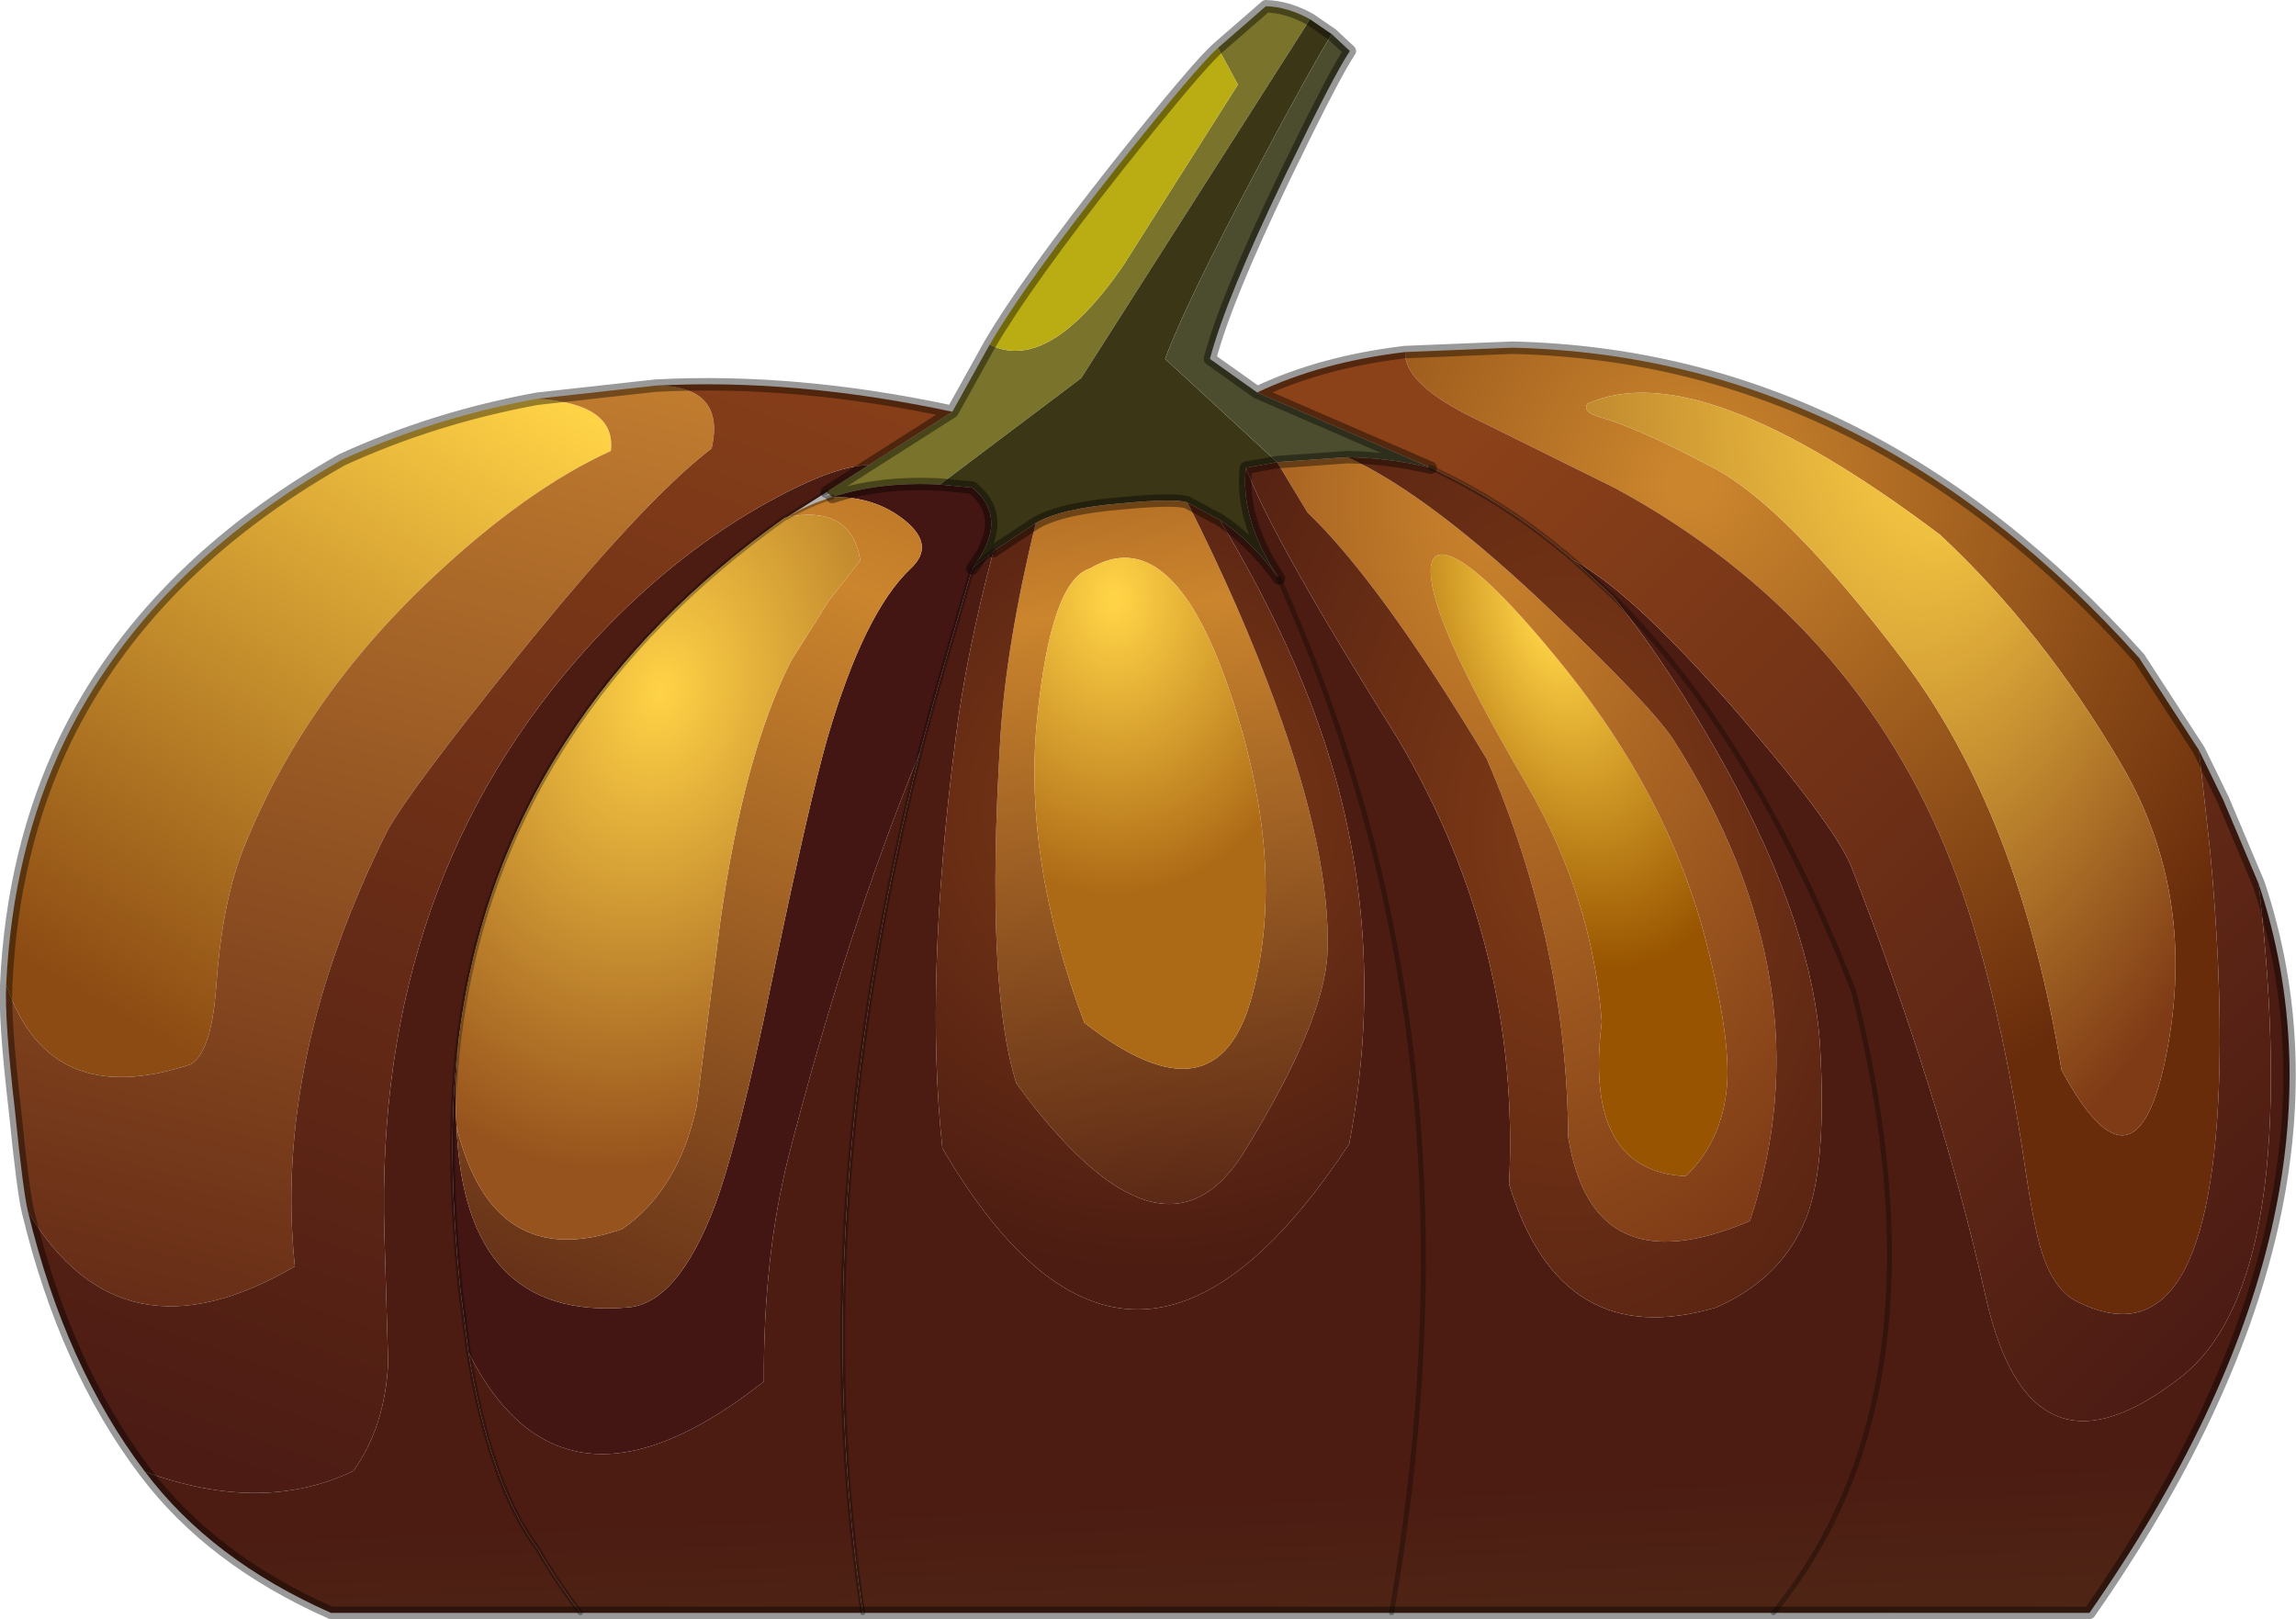 <?xml version="1.0" encoding="UTF-8" standalone="no"?>
<svg xmlns:xlink="http://www.w3.org/1999/xlink" height="130.15px" width="184.55px" xmlns="http://www.w3.org/2000/svg">
  <g transform="matrix(1.0, 0.0, 0.0, 1.0, 89.3, 130.3)">
    <use height="130.15" transform="matrix(1.0, 0.0, 0.0, 1.0, -89.3, -130.3)" width="184.55" xlink:href="#decoration49-shape0"/>
  </g>
  <defs>
    <g id="decoration49-shape0" transform="matrix(1.0, 0.0, 0.0, 1.0, 89.3, 130.3)">
      <path d="M8.6 -126.45 L12.45 -129.8 Q14.2 -129.75 16.0 -128.75 L-2.4 -99.9 -13.75 -91.35 Q-18.55 -91.6 -22.4 -90.35 L-22.85 -90.75 -19.5 -92.9 -12.75 -97.2 -9.75 -102.6 Q-5.05 -100.25 0.95 -108.9 L10.2 -123.5 8.6 -126.45" fill="#7a732b" fill-rule="evenodd" stroke="none"/>
      <path d="M16.0 -128.75 L17.75 -127.55 Q16.25 -125.2 11.6 -116.45 6.0 -105.9 4.35 -101.45 L13.35 -93.15 10.85 -92.7 Q10.35 -88.55 13.5 -83.8 11.4 -86.75 8.75 -88.5 L6.15 -89.9 Q5.25 -90.25 0.95 -89.85 -4.0 -89.45 -6.05 -88.25 L-9.45 -86.0 -11.15 -84.6 Q-8.1 -88.6 -11.15 -91.1 L-13.75 -91.35 -2.4 -99.9 16.0 -128.75" fill="#3b3616" fill-rule="evenodd" stroke="none"/>
      <path d="M17.75 -127.55 L19.2 -126.2 Q17.95 -124.35 14.0 -116.2 9.25 -106.35 7.95 -101.45 L11.75 -98.75 25.7 -92.7 Q22.35 -93.5 19.0 -93.55 L13.35 -93.15 4.35 -101.45 Q6.0 -105.9 11.6 -116.45 16.25 -125.2 17.75 -127.55" fill="#4c4d2e" fill-rule="evenodd" stroke="none"/>
      <path d="M-9.75 -102.6 Q-6.8 -107.65 0.55 -116.95 6.95 -125.0 8.6 -126.45 L10.2 -123.5 0.95 -108.9 Q-5.05 -100.25 -9.75 -102.6" fill="#baad13" fill-rule="evenodd" stroke="none"/>
      <path d="M23.65 -102.0 L32.25 -102.35 Q60.9 -101.7 82.65 -77.4 L87.45 -70.0 88.35 -61.85 Q89.25 -52.2 89.1 -44.55 88.55 -20.25 77.7 -25.65 75.8 -26.55 74.8 -29.7 74.15 -31.75 73.35 -37.3 71.15 -51.75 67.55 -60.95 59.85 -80.55 40.55 -91.05 L28.55 -97.0 Q23.55 -99.6 23.65 -102.0 M63.65 -77.25 Q73.05 -64.85 76.4 -44.3 82.35 -33.25 84.8 -45.4 87.4 -58.35 81.15 -68.95 74.9 -79.6 66.65 -87.3 47.3 -101.9 38.3 -97.85 37.85 -97.2 39.35 -96.75 42.5 -95.85 48.4 -92.7 54.25 -89.65 63.65 -77.25" fill="url(#decoration49-gradient0)" fill-rule="evenodd" stroke="none"/>
      <path d="M92.25 -59.25 Q101.05 -32.8 78.65 -0.65 L53.25 -0.65 22.55 -0.65 -19.95 -0.65 Q-24.75 -32.3 -15.35 -69.85 L-14.3 -73.7 -13.9 -75.15 -11.15 -84.6 -9.45 -86.0 Q-11.65 -77.7 -12.5 -70.85 -15.0 -51.25 -13.55 -38.0 1.7 -11.9 19.15 -38.35 22.35 -55.1 17.1 -70.85 14.35 -79.15 8.75 -88.5 11.4 -86.75 13.5 -83.8 10.35 -88.55 10.85 -92.7 12.85 -87.2 23.1 -70.85 32.95 -54.2 32.0 -35.1 36.15 -21.5 48.65 -25.2 54.3 -27.7 56.1 -33.0 57.5 -37.25 57.0 -46.1 56.45 -55.65 49.55 -68.35 45.1 -76.45 40.35 -82.35 45.3 -77.45 49.55 -70.85 55.2 -62.15 59.7 -50.6 67.75 -18.45 53.25 -0.65 67.75 -18.45 59.7 -50.6 55.2 -62.15 49.55 -70.85 45.3 -77.45 40.35 -82.35 L37.2 -85.25 Q41.95 -82.7 50.45 -72.9 58.15 -63.95 59.5 -60.65 66.65 -42.35 70.3 -26.1 73.9 -9.95 86.25 -19.8 95.85 -27.75 92.25 -59.25 M-42.65 -0.65 L-62.7 -0.65 Q-72.3 -4.9 -77.65 -12.0 -68.25 -8.55 -60.9 -12.05 -58.35 -15.6 -58.1 -20.75 L-58.4 -31.05 Q-59.25 -59.55 -41.75 -78.6 -35.6 -85.3 -28.35 -89.5 -22.4 -92.9 -19.5 -92.9 L-22.85 -90.75 -26.0 -88.75 -26.25 -88.65 Q-37.25 -80.8 -43.7 -70.85 -50.7 -60.15 -52.4 -47.0 -53.5 -38.35 -52.3 -26.7 L-51.65 -21.6 Q-49.9 -10.9 -46.05 -5.75 -44.55 -3.15 -42.65 -0.65 M22.55 -0.65 Q29.2 -38.75 18.55 -70.85 16.35 -77.45 13.5 -83.8 16.35 -77.45 18.55 -70.85 29.2 -38.75 22.55 -0.65" fill="url(#decoration49-gradient1)" fill-rule="evenodd" stroke="none"/>
      <path d="M11.75 -98.75 Q16.9 -101.2 23.65 -102.0 23.55 -99.6 28.55 -97.0 L40.55 -91.05 Q59.85 -80.55 67.55 -60.95 71.15 -51.75 73.35 -37.3 74.15 -31.75 74.8 -29.7 75.8 -26.55 77.7 -25.65 88.55 -20.25 89.1 -44.55 89.25 -52.2 88.35 -61.85 L87.45 -70.0 89.4 -66.0 92.25 -59.25 Q95.85 -27.75 86.25 -19.8 73.9 -9.95 70.3 -26.1 66.65 -42.35 59.5 -60.65 58.15 -63.95 50.45 -72.9 41.95 -82.7 37.2 -85.25 31.8 -89.9 25.7 -92.7 L11.75 -98.75" fill="url(#decoration49-gradient2)" fill-rule="evenodd" stroke="none"/>
      <path d="M63.65 -77.25 Q54.25 -89.65 48.4 -92.7 42.5 -95.85 39.35 -96.75 37.85 -97.2 38.3 -97.85 47.3 -101.9 66.65 -87.3 74.9 -79.6 81.15 -68.95 87.4 -58.35 84.8 -45.4 82.35 -33.25 76.4 -44.3 73.05 -64.85 63.65 -77.25" fill="url(#decoration49-gradient3)" fill-rule="evenodd" stroke="none"/>
      <path d="M27.5 -85.5 Q30.25 -84.3 36.4 -76.7 44.7 -66.4 47.75 -54.95 49.65 -47.7 49.55 -43.65 49.35 -38.8 46.2 -35.75 37.95 -36.15 39.45 -48.15 38.7 -58.2 33.35 -67.35 26.25 -79.45 25.75 -83.7 25.4 -86.4 27.5 -85.5" fill="url(#decoration49-gradient4)" fill-rule="evenodd" stroke="none"/>
      <path d="M27.5 -85.5 Q25.4 -86.4 25.75 -83.7 26.25 -79.45 33.35 -67.35 38.7 -58.2 39.45 -48.15 37.95 -36.15 46.2 -35.75 49.35 -38.8 49.55 -43.65 49.65 -47.7 47.75 -54.95 44.7 -66.4 36.4 -76.7 30.25 -84.3 27.5 -85.5 M19.0 -93.55 Q25.7 -90.5 35.6 -81.0 43.4 -73.55 45.2 -70.85 57.7 -51.15 51.35 -32.15 38.7 -26.75 36.75 -38.9 36.65 -54.4 30.2 -69.3 21.6 -83.55 15.8 -89.1 L13.35 -93.15 19.0 -93.55" fill="url(#decoration49-gradient5)" fill-rule="evenodd" stroke="none"/>
      <path d="M37.2 -85.25 L40.35 -82.35 Q45.1 -76.45 49.55 -68.35 56.45 -55.65 57.0 -46.1 57.5 -37.25 56.1 -33.0 54.3 -27.7 48.65 -25.2 36.15 -21.5 32.0 -35.1 32.95 -54.2 23.1 -70.85 12.85 -87.2 10.85 -92.7 L13.35 -93.15 15.8 -89.1 Q21.6 -83.55 30.2 -69.3 36.65 -54.4 36.75 -38.9 38.7 -26.75 51.35 -32.15 57.7 -51.15 45.2 -70.85 43.4 -73.55 35.6 -81.0 25.7 -90.5 19.0 -93.55 22.35 -93.5 25.7 -92.7 31.8 -89.9 37.2 -85.25" fill="url(#decoration49-gradient6)" fill-rule="evenodd" stroke="none"/>
      <path d="M-6.05 -88.25 Q-4.0 -89.45 0.95 -89.85 5.25 -90.25 6.15 -89.9 10.4 -81.5 13.2 -73.8 17.7 -61.5 17.4 -53.75 17.2 -48.25 10.7 -37.7 4.15 -27.15 -7.6 -43.2 -10.1 -51.0 -8.9 -70.85 -8.45 -78.4 -6.05 -88.25 M11.35 -50.3 Q14.2 -60.9 9.55 -74.7 4.9 -88.5 -1.7 -84.6 -4.85 -83.6 -5.95 -72.4 -7.05 -61.2 -2.15 -48.1 8.55 -39.7 11.35 -50.3" fill="url(#decoration49-gradient7)" fill-rule="evenodd" stroke="none"/>
      <path d="M6.15 -89.9 L8.75 -88.5 Q14.35 -79.15 17.1 -70.85 22.35 -55.1 19.15 -38.35 1.7 -11.9 -13.55 -38.0 -15.0 -51.25 -12.5 -70.85 -11.65 -77.7 -9.45 -86.0 L-6.05 -88.25 Q-8.45 -78.4 -8.9 -70.85 -10.1 -51.0 -7.6 -43.2 4.15 -27.15 10.7 -37.7 17.2 -48.25 17.4 -53.75 17.7 -61.5 13.2 -73.8 10.4 -81.5 6.15 -89.9" fill="url(#decoration49-gradient8)" fill-rule="evenodd" stroke="none"/>
      <path d="M11.35 -50.3 Q8.55 -39.7 -2.15 -48.1 -7.05 -61.2 -5.95 -72.4 -4.85 -83.6 -1.7 -84.6 4.9 -88.5 9.55 -74.7 14.2 -60.9 11.35 -50.3" fill="url(#decoration49-gradient9)" fill-rule="evenodd" stroke="none"/>
      <path d="M-88.8 -51.15 Q-88.3 -62.0 -84.05 -70.85 -77.4 -84.5 -61.8 -93.35 -54.35 -96.75 -46.1 -98.25 -39.75 -97.85 -40.2 -94.05 -47.0 -90.95 -54.55 -83.85 -65.15 -73.9 -69.9 -61.65 -71.5 -57.4 -71.95 -50.65 -72.35 -45.75 -73.95 -44.75 -85.35 -40.95 -88.8 -51.15" fill="url(#decoration49-gradient10)" fill-rule="evenodd" stroke="none"/>
      <path d="M-87.05 -32.9 Q-87.45 -34.55 -88.1 -41.05 -88.95 -48.35 -88.8 -51.15 -85.35 -40.95 -73.95 -44.75 -72.35 -45.75 -71.95 -50.65 -71.5 -57.4 -69.9 -61.65 -65.15 -73.9 -54.55 -83.85 -47.0 -90.95 -40.2 -94.05 -39.75 -97.85 -46.1 -98.25 L-36.6 -99.3 Q-30.95 -99.3 -32.1 -94.25 -37.6 -90.05 -47.8 -77.4 -56.5 -66.6 -58.2 -63.45 -67.35 -45.1 -65.6 -28.5 -79.55 -20.35 -87.05 -32.9" fill="url(#decoration49-gradient11)" fill-rule="evenodd" stroke="none"/>
      <path d="M-11.15 -84.6 L-13.9 -75.15 -14.3 -73.7 -15.35 -69.85 Q-21.35 -55.15 -25.95 -37.2 -27.95 -29.2 -27.9 -19.25 -44.05 -6.5 -51.65 -21.6 L-52.3 -26.7 Q-53.5 -38.35 -52.4 -47.0 -52.8 -43.0 -52.6 -39.7 -51.95 -24.1 -38.85 -25.2 -34.85 -25.5 -31.85 -33.35 -29.9 -38.65 -27.3 -51.25 -24.25 -65.9 -22.8 -70.95 -19.85 -81.05 -16.1 -84.6 -14.1 -86.45 -16.55 -88.45 -18.95 -90.4 -22.4 -90.35 -18.55 -91.6 -13.75 -91.35 L-11.15 -91.1 Q-8.1 -88.6 -11.15 -84.6" fill="url(#decoration49-gradient12)" fill-rule="evenodd" stroke="none"/>
      <path d="M-22.4 -90.35 Q-18.95 -90.4 -16.55 -88.45 -14.1 -86.45 -16.1 -84.6 -19.85 -81.05 -22.8 -70.95 -24.25 -65.9 -27.3 -51.25 -29.9 -38.65 -31.85 -33.35 -34.85 -25.5 -38.85 -25.2 -51.95 -24.1 -52.6 -39.7 -49.65 -27.9 -39.3 -31.5 -34.75 -34.65 -33.3 -41.4 L-31.4 -56.25 Q-29.5 -69.75 -25.7 -77.2 L-22.65 -82.05 -20.15 -85.25 Q-20.85 -89.7 -26.0 -88.75 -24.35 -89.75 -22.4 -90.35" fill="url(#decoration49-gradient13)" fill-rule="evenodd" stroke="none"/>
      <path d="M-77.65 -12.0 Q-84.05 -20.45 -87.05 -32.9 -79.55 -20.35 -65.6 -28.5 -67.35 -45.1 -58.2 -63.45 -56.5 -66.6 -47.8 -77.4 -37.6 -90.05 -32.1 -94.25 -30.95 -99.3 -36.6 -99.3 -25.35 -99.9 -12.75 -97.2 L-19.5 -92.9 Q-22.4 -92.9 -28.35 -89.5 -35.6 -85.3 -41.75 -78.6 -59.25 -59.55 -58.4 -31.05 L-58.1 -20.75 Q-58.35 -15.6 -60.9 -12.05 -68.25 -8.55 -77.65 -12.0" fill="url(#decoration49-gradient14)" fill-rule="evenodd" stroke="none"/>
      <path d="M-52.6 -39.7 Q-52.8 -43.0 -52.4 -47.0 -50.7 -60.15 -43.7 -70.85 -37.25 -80.8 -26.25 -88.65 L-26.0 -88.75 Q-20.85 -89.7 -20.15 -85.25 L-22.65 -82.05 -25.7 -77.2 Q-29.5 -69.75 -31.4 -56.25 L-33.3 -41.4 Q-34.75 -34.65 -39.3 -31.5 -49.65 -27.9 -52.6 -39.7" fill="url(#decoration49-gradient15)" fill-rule="evenodd" stroke="none"/>
      <path d="M-19.95 -0.65 L-42.65 -0.65 Q-44.55 -3.15 -46.05 -5.75 -49.9 -10.9 -51.65 -21.6 -44.05 -6.5 -27.9 -19.25 -27.95 -29.2 -25.95 -37.2 -21.35 -55.15 -15.35 -69.85 -24.75 -32.3 -19.95 -0.65" fill="url(#decoration49-gradient16)" fill-rule="evenodd" stroke="none"/>
      <path d="M8.6 -126.45 L12.45 -129.8 Q14.2 -129.75 16.0 -128.75 L17.75 -127.55 19.2 -126.2 Q17.95 -124.35 14.0 -116.2 9.25 -106.35 7.95 -101.45 L11.75 -98.75 Q16.9 -101.2 23.65 -102.0 L32.25 -102.35 Q60.9 -101.7 82.65 -77.4 L87.45 -70.0 89.4 -66.0 92.25 -59.25 Q101.05 -32.8 78.65 -0.65 L53.25 -0.65 22.55 -0.65 -19.95 -0.65 -42.65 -0.65 -62.7 -0.65 Q-72.3 -4.9 -77.65 -12.0 -84.05 -20.45 -87.05 -32.9 -87.45 -34.55 -88.1 -41.05 -88.95 -48.35 -88.8 -51.15 -88.3 -62.0 -84.05 -70.85 -77.4 -84.5 -61.8 -93.35 -54.35 -96.75 -46.1 -98.25 L-36.6 -99.3 Q-25.35 -99.9 -12.75 -97.2 L-9.75 -102.6 Q-6.8 -107.65 0.55 -116.95 6.95 -125.0 8.6 -126.45 M25.7 -92.7 Q22.35 -93.5 19.0 -93.55 M13.35 -93.15 L10.85 -92.7 M8.75 -88.5 Q11.4 -86.75 13.5 -83.8 10.35 -88.55 10.85 -92.7 M-6.05 -88.25 Q-4.0 -89.45 0.95 -89.85 5.25 -90.25 6.15 -89.9 L8.75 -88.5 M13.35 -93.15 L19.0 -93.55 M-6.05 -88.25 L-9.45 -86.0 M25.7 -92.7 L11.75 -98.75 M-11.15 -84.6 Q-8.1 -88.6 -11.15 -91.1 L-13.75 -91.35 Q-18.55 -91.6 -22.4 -90.35 M-19.5 -92.9 L-12.75 -97.2 M-22.85 -90.75 L-19.5 -92.9" fill="none" stroke="#000000" stroke-linecap="round" stroke-linejoin="round" stroke-opacity="0.4" stroke-width="1.0"/>
      <path d="M40.35 -82.35 Q45.3 -77.45 49.55 -70.85 55.2 -62.15 59.7 -50.6 67.75 -18.45 53.25 -0.65 M40.35 -82.35 L37.2 -85.25 Q31.8 -89.9 25.7 -92.7 M-9.45 -86.0 L-11.15 -84.6 -13.9 -75.15 -14.3 -73.7 -15.35 -69.85 Q-24.75 -32.3 -19.95 -0.65 M13.5 -83.8 Q16.35 -77.45 18.55 -70.85 29.2 -38.75 22.55 -0.65 M-52.4 -47.0 Q-53.5 -38.35 -52.3 -26.7 L-51.65 -21.6 Q-49.9 -10.9 -46.05 -5.75 -44.55 -3.15 -42.65 -0.65 M-22.85 -90.75 L-26.0 -88.75 Q-24.35 -89.75 -22.4 -90.35 M-52.4 -47.0 Q-50.7 -60.15 -43.7 -70.85 -37.25 -80.8 -26.25 -88.65 L-26.0 -88.75" fill="none" stroke="#000000" stroke-linecap="round" stroke-linejoin="round" stroke-opacity="0.302" stroke-width="0.4"/>
    </g>
    <radialGradient cx="0" cy="0" gradientTransform="matrix(0.065, 0.0, 0.0, 0.065, 46.5, -91.4)" gradientUnits="userSpaceOnUse" id="decoration49-gradient0" r="819.2" spreadMethod="pad">
      <stop offset="0.035" stop-color="#cb852d"/>
      <stop offset="1.0" stop-color="#692c0b"/>
    </radialGradient>
    <linearGradient gradientTransform="matrix(8.0E-4, 0.023, -0.052, 0.002, 68.95, 5.95)" gradientUnits="userSpaceOnUse" id="decoration49-gradient1" spreadMethod="pad" x1="-819.2" x2="819.2">
      <stop offset="0.02" stop-color="#4c1c12"/>
      <stop offset="0.984" stop-color="#543b1d"/>
    </linearGradient>
    <linearGradient gradientTransform="matrix(0.048, 0.048, -0.037, 0.037, 56.9, -51.35)" gradientUnits="userSpaceOnUse" id="decoration49-gradient2" spreadMethod="pad" x1="-819.2" x2="819.2">
      <stop offset="0.035" stop-color="#8c4219"/>
      <stop offset="1.0" stop-color="#431613"/>
    </linearGradient>
    <radialGradient cx="0" cy="0" fx="297.6" fy="0" gradientTransform="matrix(0.056, 0.0, 0.0, 0.085, 52.75, -98.55)" gradientUnits="userSpaceOnUse" id="decoration49-gradient3" r="819.2" spreadMethod="pad">
      <stop offset="0.039" stop-color="#ffd346"/>
      <stop offset="1.0" stop-color="#7f3b16"/>
    </radialGradient>
    <radialGradient cx="0" cy="0" gradientTransform="matrix(0.019, -0.005, 0.009, 0.035, 35.35, -81.35)" gradientUnits="userSpaceOnUse" id="decoration49-gradient4" r="819.2" spreadMethod="pad">
      <stop offset="0.075" stop-color="#ffd346"/>
      <stop offset="1.0" stop-color="#985400"/>
    </radialGradient>
    <radialGradient cx="0" cy="0" gradientTransform="matrix(0.049, 0.0, 0.0, 0.08, 30.9, -89.9)" gradientUnits="userSpaceOnUse" id="decoration49-gradient5" r="819.2" spreadMethod="pad">
      <stop offset="0.0" stop-color="#cb852d"/>
      <stop offset="1.0" stop-color="#7f3b16"/>
    </radialGradient>
    <radialGradient cx="0" cy="0" gradientTransform="matrix(0.048, 0.0, 0.0, 0.075, 36.5, -63.2)" gradientUnits="userSpaceOnUse" id="decoration49-gradient6" r="819.2" spreadMethod="pad">
      <stop offset="0.0" stop-color="#7f3b16"/>
      <stop offset="1.0" stop-color="#4c1c12"/>
    </radialGradient>
    <linearGradient gradientTransform="matrix(0.006, 0.052, -0.027, 0.003, 2.8, -75.2)" gradientUnits="userSpaceOnUse" id="decoration49-gradient7" spreadMethod="pad" x1="-819.2" x2="819.2">
      <stop offset="0.055" stop-color="#7f3b16"/>
      <stop offset="0.427" stop-color="#cb852d"/>
      <stop offset="1.0" stop-color="#582615"/>
    </linearGradient>
    <radialGradient cx="0" cy="0" gradientTransform="matrix(0.045, 0.0, 0.0, 0.045, 3.35, -65.05)" gradientUnits="userSpaceOnUse" id="decoration49-gradient8" r="819.2" spreadMethod="pad">
      <stop offset="0.0" stop-color="#7f3b16"/>
      <stop offset="1.0" stop-color="#4c1c12"/>
    </radialGradient>
    <radialGradient cx="0" cy="0" gradientTransform="matrix(0.022, 0.0, 0.0, 0.029, 0.25, -82.15)" gradientUnits="userSpaceOnUse" id="decoration49-gradient9" r="819.2" spreadMethod="pad">
      <stop offset="0.027" stop-color="#ffd346"/>
      <stop offset="1.0" stop-color="#ad6a16"/>
    </radialGradient>
    <linearGradient gradientTransform="matrix(-0.03, 0.051, -0.029, -0.017, -42.25, -82.95)" gradientUnits="userSpaceOnUse" id="decoration49-gradient10" spreadMethod="pad" x1="-819.2" x2="819.2">
      <stop offset="0.0" stop-color="#985c10"/>
      <stop offset="0.376" stop-color="#ffd346"/>
      <stop offset="1.0" stop-color="#8c4b13"/>
    </linearGradient>
    <linearGradient gradientTransform="matrix(-0.017, 0.063, -0.043, -0.011, -72.15, -72.8)" gradientUnits="userSpaceOnUse" id="decoration49-gradient11" spreadMethod="pad" x1="-819.2" x2="819.2">
      <stop offset="0.008" stop-color="#d48d34"/>
      <stop offset="1.0" stop-color="#602715"/>
    </linearGradient>
    <radialGradient cx="0" cy="0" fx="-1539.2" fy="0" gradientTransform="matrix(0.057, 0.015, -0.025, 0.092, -27.35, -73.45)" gradientUnits="userSpaceOnUse" id="decoration49-gradient12" r="819.2" spreadMethod="pad">
      <stop offset="0.012" stop-color="#9e591f"/>
      <stop offset="0.957" stop-color="#431613"/>
    </radialGradient>
    <linearGradient gradientTransform="matrix(-0.027, 0.067, -0.037, -0.015, -20.0, -70.65)" gradientUnits="userSpaceOnUse" id="decoration49-gradient13" spreadMethod="pad" x1="-819.2" x2="819.2">
      <stop offset="0.0" stop-color="#85380e"/>
      <stop offset="0.404" stop-color="#cb852d"/>
      <stop offset="1.0" stop-color="#582615"/>
    </linearGradient>
    <linearGradient gradientTransform="matrix(-0.026, 0.073, -0.051, -0.018, -44.75, -53.9)" gradientUnits="userSpaceOnUse" id="decoration49-gradient14" spreadMethod="pad" x1="-819.2" x2="819.2">
      <stop offset="0.012" stop-color="#8c4219"/>
      <stop offset="1.0" stop-color="#431613"/>
    </linearGradient>
    <radialGradient cx="0" cy="0" gradientTransform="matrix(0.034, 0.009, -0.012, 0.046, -36.2, -74.75)" gradientUnits="userSpaceOnUse" id="decoration49-gradient15" r="819.2" spreadMethod="pad">
      <stop offset="0.0" stop-color="#ffd346"/>
      <stop offset="1.0" stop-color="#97531d"/>
    </radialGradient>
    <linearGradient gradientTransform="matrix(8.0E-4, 0.023, -0.052, 0.002, 68.95, 5.95)" gradientUnits="userSpaceOnUse" id="decoration49-gradient16" spreadMethod="pad" x1="-819.2" x2="819.2">
      <stop offset="0.02" stop-color="#4c1c12"/>
      <stop offset="1.0" stop-color="#543b1d"/>
    </linearGradient>
  </defs>
</svg>
